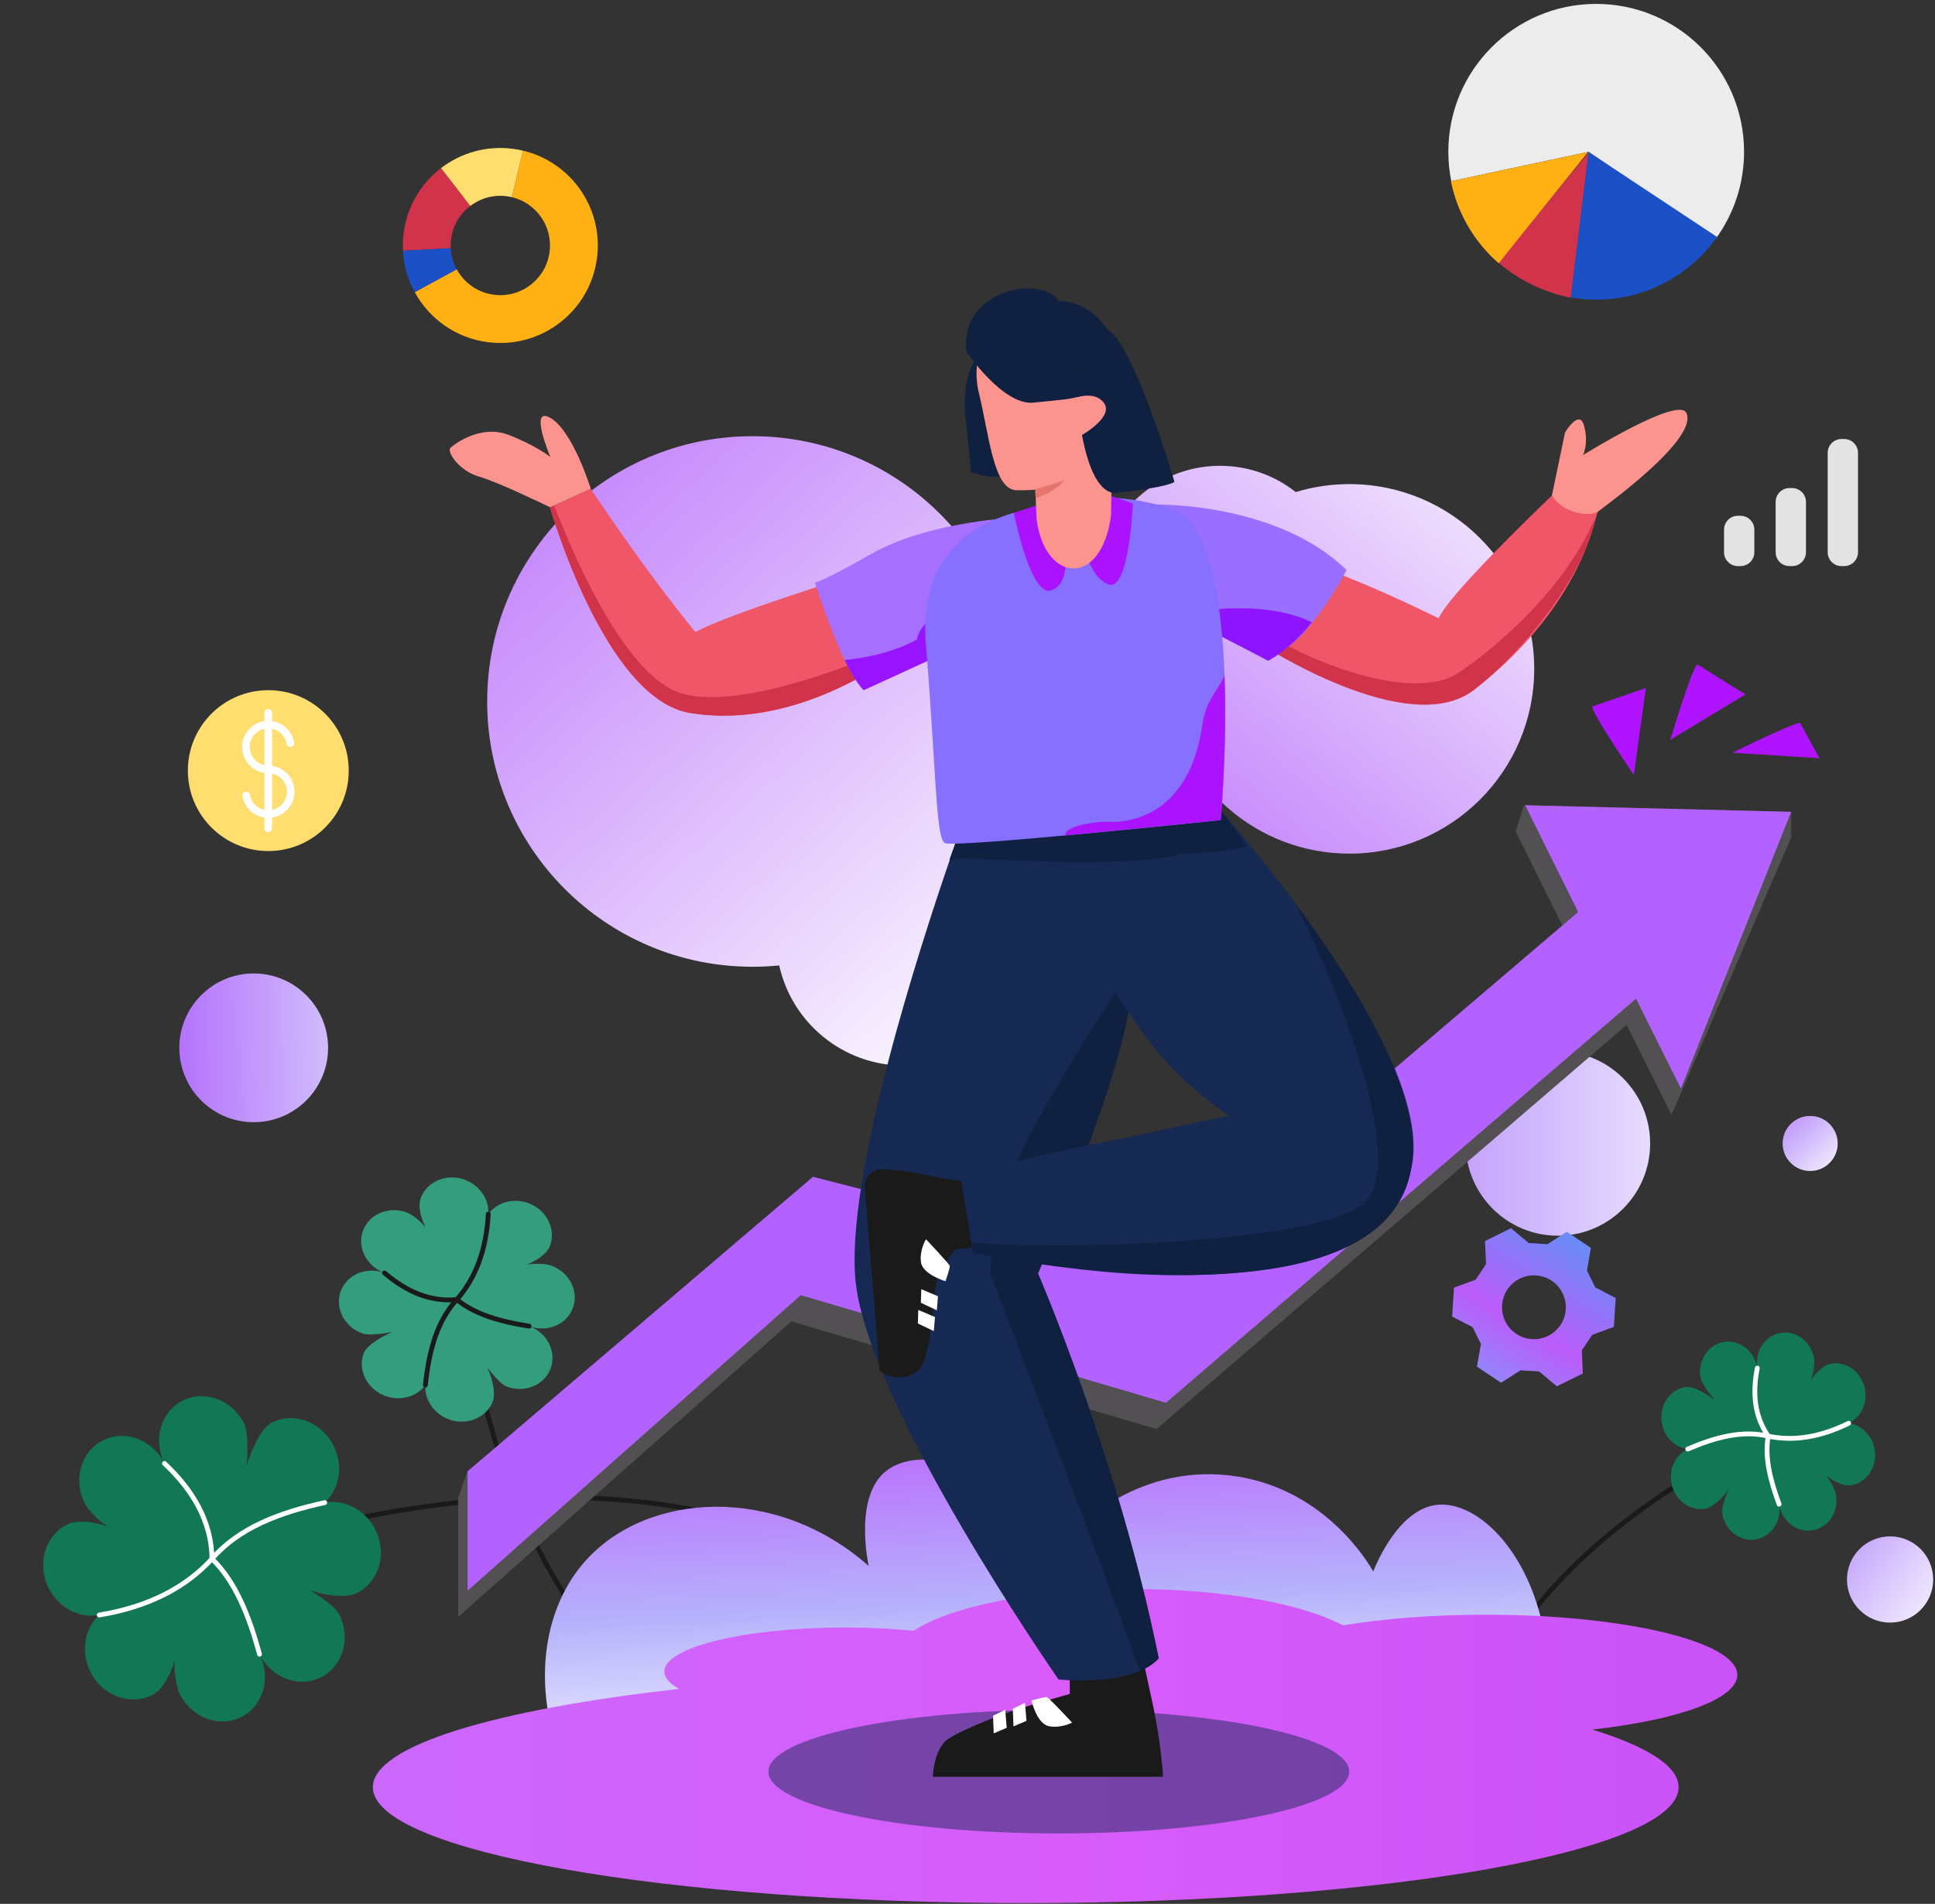 <svg width="435" height="428" viewBox="0 0 435 428" fill="none" xmlns="http://www.w3.org/2000/svg">
<rect x="0" y="0" width="435" height="428" fill="#333333" stroke="none"/>
<path d="M303.364 108.833C299.161 108.833 295.106 109.46 291.282 110.621C286.604 106.924 280.694 104.717 274.268 104.717C259.099 104.717 246.803 117.014 246.803 132.183C246.803 143.079 253.148 152.493 262.345 156.932C265.491 176.754 282.657 191.908 303.364 191.908C326.305 191.908 344.901 173.311 344.901 150.371C344.901 127.43 326.305 108.833 303.364 108.833Z" fill="url(#paint0_linear_548_4446)"/>
<path d="M220.586 187.914C225.804 179.053 228.796 168.726 228.796 157.699C228.796 124.761 202.095 98.061 169.158 98.061C136.22 98.061 109.52 124.761 109.52 157.699C109.52 190.636 136.22 217.337 169.158 217.337C171.187 217.337 173.192 217.236 175.17 217.038C178.013 229.916 189.495 239.55 203.228 239.55C219.098 239.55 231.964 226.685 231.964 210.814C231.964 201.466 227.499 193.162 220.586 187.914Z" fill="url(#paint1_linear_548_4446)"/>
<path d="M370.961 257.065C370.961 268.518 361.676 277.803 350.223 277.803C338.77 277.803 329.484 268.518 329.484 257.065C329.484 245.611 338.77 236.327 350.223 236.327C361.676 236.327 370.961 245.611 370.961 257.065Z" fill="url(#paint2_linear_548_4446)"/>
<path d="M73.754 235.564C73.754 244.798 66.268 252.285 57.033 252.285C47.799 252.285 40.313 244.798 40.313 235.564C40.313 226.33 47.799 218.844 57.033 218.844C66.268 218.844 73.754 226.33 73.754 235.564Z" fill="url(#paint3_linear_548_4446)"/>
<path d="M434.594 355.087C434.594 360.44 430.254 364.78 424.901 364.78C419.549 364.78 415.209 360.44 415.209 355.087C415.209 349.734 419.549 345.395 424.901 345.395C430.254 345.395 434.594 349.734 434.594 355.087Z" fill="url(#paint4_linear_548_4446)"/>
<path d="M413.124 257.065C413.124 260.482 410.353 263.253 406.936 263.253C403.518 263.253 400.747 260.482 400.747 257.065C400.747 253.648 403.518 250.877 406.936 250.877C410.353 250.877 413.124 253.648 413.124 257.065Z" fill="url(#paint5_linear_548_4446)"/>
<path d="M397.506 322.865C397.506 322.865 340.397 346.202 329.312 392.858" stroke="#1A1A1A" stroke-width="1.077" stroke-linecap="round" stroke-linejoin="round"/>
<path d="M407.461 344.035C403.931 344.604 400.57 341.974 399.961 338.164C400.57 341.974 398.202 345.522 394.671 346.088C391.138 346.656 387.78 344.025 387.168 340.216C386.947 338.831 388.12 336.03 388.599 334.844C387.637 336.347 385.115 338.881 383.292 339.173C380.314 339.653 377.452 337.873 376.238 335.03C376.002 334.474 375.826 333.88 375.725 333.253C375.625 332.625 375.605 332.006 375.657 331.403C375.869 328.92 377.311 326.761 379.424 325.767C377.106 325.481 375.061 323.883 374.084 321.591C373.847 321.035 373.672 320.441 373.571 319.814C373.47 319.186 373.451 318.567 373.503 317.965C373.766 314.884 375.924 312.301 378.903 311.821C380.727 311.528 384.085 313.63 385.47 314.754C384.647 313.78 382.482 311.004 382.26 309.617C381.648 305.808 384.015 302.261 387.549 301.693C391.08 301.127 394.44 303.755 395.051 307.566C394.44 303.755 396.808 300.207 400.338 299.64C403.871 299.073 407.23 301.703 407.842 305.512C408.065 306.899 407.549 309.136 407.072 310.32C408.034 308.818 409.895 306.847 411.717 306.555C414.697 306.078 417.557 307.856 418.772 310.699C419.008 311.254 419.183 311.848 419.284 312.476C419.385 313.103 419.404 313.722 419.353 314.325C419.14 316.808 417.698 318.968 415.588 319.964C417.904 320.247 419.949 321.848 420.928 324.14C421.164 324.695 421.339 325.289 421.44 325.917C421.541 326.544 421.56 327.163 421.509 327.766C421.244 330.845 419.086 333.43 416.107 333.907C414.282 334.201 411.904 332.827 410.518 331.703C411.343 332.68 412.529 334.726 412.75 336.112C413.362 339.92 410.995 343.469 407.461 344.035Z" fill="#127754"/>
<path d="M395.05 307.565C393.942 313.2 394.405 318.399 397.505 322.864C391.725 321.48 385.631 323.084 379.423 325.767" stroke="white" stroke-width="1.077" stroke-linecap="round" stroke-linejoin="round"/>
<path d="M415.588 319.963C409.095 323.161 403.085 324.042 397.506 322.865C396.658 327.536 397.953 332.758 399.96 338.164" stroke="white" stroke-width="1.077" stroke-linecap="round" stroke-linejoin="round"/>
<path d="M105.047 294.499C105.047 294.499 111.235 361.547 156.414 387.971" stroke="#1A1A1A" stroke-width="1.077" stroke-linecap="round" stroke-linejoin="round"/>
<path d="M128.796 294.036C127.418 297.789 123.014 299.627 118.964 298.135C123.014 299.627 125.177 303.88 123.796 307.633C122.415 311.389 118.011 313.224 113.962 311.736C112.491 311.193 110.401 308.515 109.506 307.398C110.445 309.159 111.535 313.007 110.823 314.944C109.66 318.111 106.358 319.927 102.92 319.555C102.249 319.481 101.573 319.327 100.906 319.081C100.239 318.836 99.624 318.516 99.065 318.136C96.76 316.569 95.444 313.981 95.63 311.377C94.083 313.48 91.405 314.599 88.635 314.299C87.964 314.225 87.289 314.07 86.621 313.825C85.954 313.58 85.34 313.259 84.78 312.879C81.919 310.935 80.583 307.417 81.746 304.25C82.459 302.31 86.347 300.186 88.201 299.451C86.8 299.721 82.908 300.312 81.434 299.769C77.384 298.281 75.223 294.029 76.603 290.272C77.984 286.52 82.387 284.681 86.437 286.173C82.387 284.681 80.222 280.43 81.603 276.677C82.983 272.921 87.387 271.085 91.436 272.573C92.911 273.116 94.81 274.844 95.705 275.957C94.766 274.196 93.863 271.302 94.576 269.366C95.742 266.198 99.041 264.382 102.479 264.754C103.15 264.828 103.825 264.982 104.492 265.227C105.159 265.472 105.774 265.793 106.333 266.172C108.638 267.74 109.955 270.329 109.771 272.932C111.316 270.829 113.996 269.709 116.766 270.01C117.438 270.084 118.113 270.238 118.781 270.484C119.447 270.729 120.062 271.05 120.621 271.429C123.479 273.374 124.818 276.892 123.652 280.06C122.94 281.999 120.298 283.567 118.444 284.303C119.848 284.033 122.492 283.997 123.964 284.539C128.014 286.028 130.18 290.28 128.796 294.036Z" fill="#339D7D"/>
<path d="M86.436 286.172C91.324 290.339 96.648 292.731 102.7 292.154C98.186 297.033 96.414 303.855 95.63 311.378" stroke="#1A1A1A" stroke-width="1.077" stroke-linecap="round" stroke-linejoin="round"/>
<path d="M109.77 272.932C109.334 281.015 106.902 287.358 102.7 292.154C106.791 295.538 112.593 297.134 118.964 298.137" stroke="#1A1A1A" stroke-width="1.077" stroke-linecap="round" stroke-linejoin="round"/>
<path d="M47.658 350.439C47.658 350.439 136.539 315.749 198.678 356.234" stroke="#1A1A1A" stroke-width="1.077" stroke-linecap="round" stroke-linejoin="round"/>
<path d="M54.202 386.024C59.151 383.561 61.01 377.229 58.346 371.889C61.01 377.229 67.183 379.557 72.132 377.09C77.086 374.622 78.94 368.291 76.28 362.95C75.311 361.01 71.313 358.544 69.643 357.484C72.206 358.508 77.66 359.423 80.214 358.149C84.391 356.07 86.387 351.256 85.354 346.587C85.15 345.675 84.837 344.771 84.398 343.891C83.96 343.011 83.426 342.215 82.819 341.504C80.316 338.573 76.558 337.156 73.008 337.808C75.665 335.362 76.796 331.511 75.963 327.749C75.759 326.838 75.445 325.933 75.007 325.053C74.568 324.173 74.034 323.378 73.427 322.666C70.322 319.028 65.283 317.725 61.106 319.804C58.548 321.078 56.218 326.745 55.489 329.404C55.647 327.438 55.869 321.999 54.901 320.055C52.241 314.714 46.069 312.387 41.115 314.854C36.166 317.321 34.306 323.653 36.971 328.993C34.306 323.653 28.135 321.321 23.185 323.788C18.232 326.255 16.377 332.587 19.037 337.927C20.005 339.872 22.669 342.22 24.334 343.28C21.772 342.257 17.657 341.455 15.103 342.728C10.927 344.812 8.931 349.622 9.963 354.291C10.167 355.202 10.481 356.106 10.919 356.987C11.357 357.866 11.891 358.662 12.498 359.374C15.001 362.304 18.759 363.722 22.309 363.074C19.652 365.516 18.521 369.371 19.354 373.133C19.557 374.044 19.872 374.949 20.311 375.829C20.749 376.708 21.282 377.504 21.889 378.216C24.995 381.849 30.034 383.157 34.211 381.073C36.769 379.8 38.524 375.931 39.254 373.271C39.095 375.242 39.447 378.882 40.416 380.823C43.076 386.163 49.248 388.495 54.202 386.024Z" fill="#127754"/>
<path d="M36.969 328.992C43.437 335.08 47.534 342.034 47.658 350.44C53.679 343.496 62.787 340.025 73.008 337.807" stroke="white" stroke-width="1.077" stroke-linecap="round" stroke-linejoin="round"/>
<path d="M22.309 363.072C33.353 361.248 41.702 356.944 47.658 350.44C52.929 355.55 56.003 363.284 58.347 371.887" stroke="white" stroke-width="1.077" stroke-linecap="round" stroke-linejoin="round"/>
<path d="M322.836 338.326C314.463 339.418 309.501 351.321 308.709 353.284C307.754 351.572 297.589 334.069 276.3 331.678C254.464 329.225 240.488 344.867 239.321 346.221C224.603 328.608 206.415 324.684 199.018 330.847C192.372 336.383 194.824 349.73 195.278 352.038C174.543 333.699 145.678 335.307 131.707 350.792C122.074 361.468 120.022 378.188 125.474 393.587L347.765 371.15C345.201 349.538 332.218 337.103 322.836 338.326Z" fill="url(#paint6_linear_548_4446)"/>
<path d="M390.556 376.55C390.556 369.068 365.251 363.003 334.036 363.003C322.097 363.003 311.025 363.891 301.901 365.406C292.768 360.534 275.048 357.23 254.683 357.23C232.659 357.23 213.73 361.095 205.409 366.627C200.649 366.151 195.437 365.887 189.972 365.887C167.538 365.887 149.352 370.311 149.352 375.768C149.352 377.162 150.541 378.488 152.682 379.69C111.319 384.299 83.819 392.468 83.819 401.778C83.819 416.168 149.532 427.835 230.591 427.835C311.651 427.835 377.362 416.168 377.362 401.778C377.362 397.062 370.309 392.64 357.974 388.825C377.222 386.665 390.556 381.981 390.556 376.55Z" fill="url(#paint7_linear_548_4446)"/>
<g opacity="0.5">
<path d="M303.307 398.278C303.307 405.956 274.078 412.181 238.023 412.181C201.966 412.181 172.737 405.956 172.737 398.278C172.737 390.6 201.966 384.375 238.023 384.375C274.078 384.375 303.307 390.6 303.307 398.278Z" fill="#152952"/>
</g>
<path d="M347.854 279.714C346.306 279.616 345.207 279.544 343.659 279.445L339.677 276.117C336.906 277.491 336.613 277.633 333.841 279.004L334.071 284.189C333.21 285.48 332.601 286.396 331.741 287.687L326.868 289.471C326.67 292.557 326.65 292.882 326.452 295.97L331.054 298.361C331.742 299.751 332.232 300.74 332.918 302.129L332.028 307.24C334.602 308.954 334.872 309.135 337.447 310.851L341.82 308.06C343.368 308.159 344.468 308.23 346.016 308.331L349.998 311.656C352.768 310.285 353.059 310.141 355.832 308.769L355.603 303.585C356.465 302.296 357.074 301.379 357.934 300.089L362.804 298.303C363.004 295.217 363.023 294.892 363.223 291.806L358.619 289.413C357.932 288.023 357.443 287.034 356.754 285.645L357.645 280.535C355.072 278.819 354.8 278.639 352.228 276.925L347.854 279.714ZM351.953 294.828C351.434 298.758 347.826 301.522 343.896 301.003C339.967 300.483 337.2 296.876 337.719 292.947C338.239 289.016 341.848 286.252 345.777 286.771C349.708 287.291 352.473 290.898 351.953 294.828Z" fill="url(#paint8_linear_548_4446)"/>
<path d="M391.274 127.266H390.691C388.97 127.266 387.575 125.871 387.575 124.15V119.067C387.575 117.346 388.97 115.951 390.691 115.951H391.274C392.995 115.951 394.389 117.346 394.389 119.067V124.15C394.389 125.871 392.995 127.266 391.274 127.266Z" fill="#E3E3E3"/>
<path d="M402.876 127.266H402.294C400.573 127.266 399.178 125.871 399.178 124.15V112.834C399.178 111.114 400.573 109.719 402.294 109.719H402.876C404.597 109.719 405.992 111.114 405.992 112.834V124.15C405.992 125.871 404.597 127.266 402.876 127.266Z" fill="#E3E3E3"/>
<path d="M414.575 127.266H413.991C412.271 127.266 410.876 125.871 410.876 124.15V101.807C410.876 100.086 412.271 98.691 413.991 98.691H414.575C416.295 98.691 417.69 100.086 417.69 101.807V124.15C417.69 125.871 416.295 127.266 414.575 127.266Z" fill="#E3E3E3"/>
<path d="M357.945 158.831C357.945 160.493 367.294 174.205 367.294 174.205L369.995 154.676L357.945 158.831Z" fill="#B013FF"/>
<path d="M381.56 149.371C380.268 150.417 375.5 166.313 375.5 166.313L392.373 156.118L381.56 149.371Z" fill="#B013FF"/>
<path d="M404.648 162.507C402.987 162.555 389.465 169.219 389.465 169.219L409.038 170.454L404.648 162.507Z" fill="#B013FF"/>
<path d="M78.399 173.242C78.399 183.229 70.302 191.326 60.316 191.326C50.328 191.326 42.232 183.229 42.232 173.242C42.232 163.255 50.328 155.159 60.316 155.159C70.302 155.159 78.399 163.255 78.399 173.242Z" fill="#FFDE6F"/>
<path d="M60.316 172.101C57.956 172.101 56.054 170.144 56.144 167.764C56.226 165.601 57.989 163.837 60.153 163.755C62.285 163.674 64.078 165.193 64.428 167.207C64.5 167.621 64.853 167.927 65.274 167.927C65.807 167.927 66.21 167.445 66.119 166.919C65.633 164.101 63.145 161.969 60.172 162.04C57.049 162.114 54.501 164.661 54.427 167.785C54.35 171.102 57.016 173.816 60.316 173.816C62.675 173.816 64.577 175.773 64.487 178.153C64.404 180.316 62.641 182.079 60.477 182.161C58.345 182.242 56.553 180.724 56.202 178.71C56.13 178.295 55.777 177.99 55.356 177.99C54.823 177.99 54.421 178.471 54.512 178.998C54.997 181.815 57.485 183.948 60.458 183.878C63.582 183.804 66.13 181.255 66.203 178.131C66.281 174.813 63.615 172.101 60.316 172.101Z" fill="white"/>
<path d="M60.316 159.419C59.85 159.419 59.471 159.76 59.471 160.181V186.304C59.471 186.725 59.85 187.066 60.316 187.066C60.782 187.066 61.16 186.725 61.16 186.304V160.181C61.16 159.76 60.782 159.419 60.316 159.419Z" fill="white"/>
<path d="M336.859 59.042C341.231 62.86 347.201 65.815 353.134 66.929L357.223 34.127L336.859 59.042Z" fill="#D0334A"/>
<path d="M357.106 34.127L385.742 53.636C389.754 48.114 392.109 41.313 392.075 33.964C391.99 15.606 377.038 0.793 358.68 0.878C340.322 0.963 325.509 15.915 325.594 34.273C325.604 36.481 325.832 38.637 326.252 40.722L357.106 34.127Z" fill="#ECECEC"/>
<path d="M326.179 40.747C327.65 48.047 331.512 54.475 336.909 59.188L357.032 34.151L326.179 40.747Z" fill="#FFB013"/>
<path d="M353.114 66.866C355.167 67.223 357.282 67.393 359.443 67.354C370.451 67.154 380.11 61.623 386.008 53.27L357.11 34.15L353.114 66.866Z" fill="#1B50C6"/>
<path d="M101.405 53.724C101.811 50.65 103.432 48.036 105.721 46.297C103.648 43.59 101.337 40.589 99.148 37.788C94.693 41.2 91.54 46.312 90.747 52.315C90.566 53.686 90.517 55.043 90.588 56.375L101.326 55.792C101.29 55.113 101.313 54.422 101.405 53.724Z" fill="#D0334A"/>
<path d="M115.07 44.326C120.573 45.634 124.303 50.922 123.546 56.651C122.738 62.764 117.126 67.066 111.013 66.257C107.34 65.772 104.323 63.552 102.673 60.533L93.234 65.681C96.472 71.608 102.396 75.963 109.604 76.915C121.604 78.501 132.618 70.06 134.204 58.06C135.691 46.815 128.371 36.435 117.569 33.869L115.07 44.326Z" fill="#FFB013"/>
<path d="M105.72 46.298C107.983 44.578 110.898 43.717 113.939 44.118C114.323 44.169 114.7 44.239 115.07 44.327L117.569 33.868C116.843 33.696 116.102 33.558 115.348 33.459C109.35 32.666 103.598 34.378 99.147 37.788C101.336 40.589 103.647 43.59 105.72 46.298Z" fill="#FFDE6F"/>
<path d="M101.327 55.792L90.588 56.376C90.765 59.702 91.697 62.868 93.234 65.681L102.674 60.533C101.89 59.1 101.417 57.487 101.327 55.792Z" fill="#1B50C6"/>
<path d="M102.99 336.668L105.112 330.761L180.644 270.465L259.173 290.663L352.655 210.941L340.752 186.937L342.603 181.029L402.667 182.51V188.256L375.763 250.631L365.666 230.419L259.987 321.273L177.891 297.073L102.99 363.511V336.668Z" fill="#535053"/>
<path d="M105.113 330.762L182.767 264.558L261.295 284.756L354.777 205.035L342.875 181.03L402.667 182.511L377.886 244.724L367.789 224.512L262.11 315.366L180.014 291.166L105.113 357.604V330.762Z" fill="#B462FF"/>
<path d="M256.697 371.863C256.697 371.863 257.57 375.701 259.315 383.943C261.061 392.186 261.472 399.433 261.472 399.433H209.693C209.693 399.433 209.929 393.049 213.184 390.907C216.439 388.764 225.527 385.08 233.008 382.948L240.489 380.816V375.984L256.697 371.863Z" fill="#1A1A1A"/>
<path d="M241.012 387.254C241.012 387.254 235.765 381.609 235.344 381.529C234.924 381.449 231.877 382.281 231.877 382.281C231.877 382.281 233.062 387.545 235.817 388.068C238.572 388.591 241.012 387.254 241.012 387.254Z" fill="white"/>
<path d="M230.422 382.81L230.759 386.867L227.84 388.108L227.681 384.142L230.422 382.81Z" fill="white"/>
<path d="M225.978 384.375L226.315 388.432L223.395 389.674L223.236 385.708L225.978 384.375Z" fill="white"/>
<path d="M260.481 372.814C254.564 379.321 237.972 377.577 237.972 377.577C237.972 377.577 195.553 316.637 192.377 288.388C189.748 264.983 207.325 211.29 213.427 193.568C214.692 189.903 215.463 187.775 215.463 187.775L247.782 184.717L248.416 184.656C248.416 184.656 249.496 188.245 250.729 193.605C252.601 201.753 254.822 214 254.117 223.958C253.933 226.553 253.294 229.874 252.346 233.629C250.796 239.764 248.424 247.056 245.877 254.229C242.334 264.199 238.45 273.938 235.958 280.018C234.367 283.905 233.345 286.295 233.345 286.295C233.345 286.295 251.534 328.379 260.481 372.814Z" fill="#152952"/>
<path d="M254.117 223.958C254.256 221.986 254.281 219.926 254.216 217.824C252.021 221.108 229.763 254.58 226.296 267.197C222.648 280.471 222.648 286.294 222.648 286.294C222.648 286.294 246.51 348.498 256.269 375.642C257.923 374.94 259.385 374.019 260.48 372.814C251.535 328.38 233.344 286.294 233.344 286.294C233.344 286.294 252.947 240.462 254.117 223.958Z" fill="#0F2040"/>
<path d="M216.914 265.107C216.914 265.107 219.21 266.42 208.66 264.217C203.876 263.217 200.433 262.906 198.099 262.864C195.922 262.825 194.221 264.827 194.415 267.209L197.762 308.221C197.762 308.221 202.381 311.442 206.204 308.289C210.027 305.135 209.455 288.293 211.37 285.576C213.285 282.858 214.644 280.929 214.644 280.929L222.448 279.957L216.914 265.107Z" fill="#1A1A1A"/>
<path d="M208.174 278.6C208.174 278.6 213.473 284.195 213.526 284.619C213.579 285.044 212.556 288.033 212.556 288.033C212.556 288.033 207.377 286.514 207.03 283.731C206.683 280.949 208.174 278.6 208.174 278.6Z" fill="white"/>
<path d="M207.111 289.828L210.861 291.412L210.607 294.574L207.019 292.875L207.111 289.828Z" fill="white"/>
<path d="M206.435 294.492L210.186 296.076L209.932 299.239L206.344 297.539L206.435 294.492Z" fill="white"/>
<path d="M317.166 263.117C310.793 287.589 271.039 288.578 242.926 285.374C228.499 283.726 218.784 281.609 218.784 281.609L215.946 264.853C215.946 264.853 224.185 261.212 251.388 256.138C258.735 254.57 266.1 252.937 276.299 250.859C267.267 244.565 261.394 238.467 256.213 231.217C248.011 219.743 243.519 209.851 243.519 209.851L234.134 187.582L274.246 182.049C274.246 182.049 323.825 237.348 317.166 263.117Z" fill="#152952"/>
<path d="M307.336 269.822C299.048 279.519 237.9 281.115 218.379 279.351L218.783 281.608C218.783 281.608 310.068 301.118 317.166 263.117C320.371 245.957 304.634 221.467 291.369 203.338C302.549 225.636 315.275 260.534 307.336 269.822Z" fill="#0F2040"/>
<path d="M206.254 143.538C206.254 143.538 204.951 144.685 202.608 146.387C194.877 152.007 175.89 163.686 155.121 160.285C135.922 157.141 123.627 114.022 123.627 114.022L124.567 113.595L132.797 109.854C132.797 109.854 144.214 127.281 156.34 142.1C164.245 137.612 200.041 126.819 200.041 126.819L206.254 143.538Z" fill="#EF5667"/>
<path d="M202.609 146.387C194.878 152.007 175.891 163.686 155.122 160.285C135.923 157.141 123.628 114.022 123.628 114.022L124.568 113.595C127.928 122.399 139.99 151.933 153.17 155.872C168.703 160.512 202.444 144.775 202.444 144.775C202.444 144.775 202.491 145.379 202.609 146.387Z" fill="#D0334A"/>
<path d="M226.17 116.543L217.109 135.902L211.901 147.028L210.237 147.789L207.28 149.144L194.163 155.151C192.731 153.667 191.309 151.318 189.894 148.379C187.635 143.694 185.396 137.509 183.162 130.949C183.205 130.972 184.049 131.237 195.882 124.52C208.101 117.583 226.17 116.543 226.17 116.543Z" fill="#A66FFF"/>
<path d="M210.901 137.888C210.901 137.888 206.712 140.263 206.112 143.794C200.449 146.845 194.156 147.971 189.893 148.378C191.309 151.317 192.731 153.666 194.165 155.15L211.902 147.028L218.322 133.311C216.895 133.867 210.901 137.888 210.901 137.888Z" fill="#9813FF"/>
<path d="M132.808 109.865C132.808 109.865 128.799 96.921 123.783 93.977C118.767 91.032 123.72 102.731 123.72 102.731C123.72 102.731 120.421 100.085 114.234 97.732C108.046 95.379 102.077 99.879 101.246 100.698C100.415 101.517 103.088 105.803 107.673 107.136C112.258 108.468 123.639 114.032 123.639 114.032L132.808 109.865Z" fill="#FB948F"/>
<path d="M359.831 113.258C359.831 113.258 359.163 114.898 358.736 116.565C354.524 132.822 342.982 146.164 331.315 155.122C316.551 166.456 283.408 144.787 283.408 144.787L284.817 142.35L293.585 126.215C293.585 126.215 305.776 130.31 323.419 138.992C326.044 132.929 351.237 109.147 351.237 109.147L359.831 113.258Z" fill="#EF5667"/>
<path d="M358.579 116.429C356.659 128.312 342.982 146.164 331.315 155.122C316.551 166.456 283.408 144.787 283.408 144.787L284.816 142.35C293.354 148.325 317.516 158.196 327.95 151.214C336.479 145.508 351.969 132.223 358.579 116.429Z" fill="#D0334A"/>
<path d="M348.883 111.37L351.834 97.195C351.834 97.195 355.004 91.956 356.057 95.555C357.256 99.656 355.859 102.316 355.859 102.316C355.859 102.316 377.327 88.929 379.117 92.851C381.776 98.704 361.215 113.466 359.306 114.964C357.722 116.21 351.365 115.602 348.883 111.37Z" fill="#FB948F"/>
<path d="M302.695 128.143C299.592 134.366 294.519 141.005 291.964 143.401C290.362 144.904 288.907 146.009 287.789 146.759C285.463 148.318 285.322 148.501 285.038 148.595L256.512 133.313L260.091 113.434C260.091 113.434 287.194 112.958 302.695 128.143Z" fill="#986FFF"/>
<path d="M294.903 139.901C293.471 141.749 289.655 146.077 285.092 148.533C284.121 147.906 266.194 139.016 265.149 137.788C265.792 138.177 283.01 134.084 294.903 139.901Z" fill="#8E13FF"/>
<path d="M280.212 190.168C277.517 190.974 272.785 191.926 265.592 191.861C262.774 192.945 257.177 193.466 250.731 193.667C247.487 193.767 244.03 193.786 240.603 193.755C228.266 193.641 216.343 192.868 216.343 192.868L213.43 193.291C214.729 189.638 215.519 187.517 215.519 187.517L247.864 184.753L274.579 182.415C274.579 182.415 276.824 185.324 280.212 190.168Z" fill="#0F2040"/>
<path d="M233.79 114.16C233.79 114.16 205.782 115.926 208.119 144.516C210.457 173.107 210.374 188.345 212.367 189.52C214.36 190.695 274.419 184.367 274.419 184.367C274.419 184.367 280.35 120.067 263.443 114.43C246.536 108.793 233.79 114.16 233.79 114.16Z" fill="#876FFF"/>
<path d="M239.296 123.255L233.085 113.616L227.913 115.3C227.913 115.3 231.661 134.235 236.281 132.718C240.901 131.202 239.296 123.255 239.296 123.255Z" fill="#AB13FF"/>
<path d="M243.154 120.938L249.539 111.414L254.68 113.191C254.68 113.191 253.845 132.993 249.253 131.392C244.661 129.792 243.154 120.938 243.154 120.938Z" fill="#AB13FF"/>
<path d="M233.041 116.709C234.868 131.063 247.557 132.183 249.761 115.964L250.164 90.705L232.888 92.061L232.687 108.839L233.041 116.709Z" fill="#FB948F"/>
<path d="M270.355 162.586C266.936 187.311 248.499 184.698 248.499 184.698C248.499 184.698 239.62 185.117 239.429 187.821L274.419 184.367C274.419 184.367 275.878 168.537 275.284 151.897C273.811 155.084 271.014 157.819 270.355 162.586Z" fill="#AB13FF"/>
<path d="M232.823 111.963C235.136 111.305 238.092 109.782 239.738 107.361C238.476 108.074 232.686 108.913 232.686 108.913L232.823 111.963Z" fill="#E7756F"/>
<path d="M221.892 77.688C221.892 77.688 215.771 81.59 217.051 93.86L218.331 106.129C218.331 106.129 227.61 109.937 229.969 102.957C232.327 95.978 221.892 77.688 221.892 77.688Z" fill="#0F2040"/>
<path d="M249.88 100.445C250.986 93.625 250.223 67.67 233.786 69.049C222.331 70.011 217.836 79.351 220.1 88.544C222.364 97.737 223.32 110.18 228.546 110.215C233.772 110.25 232.968 109.855 232.968 109.855C232.968 109.855 248.967 106.075 249.88 100.445Z" fill="#FB948F"/>
<path d="M217.246 79.043C217.246 79.043 225.481 91.24 232.369 90.521L239.258 89.803C239.258 89.803 255.618 88.096 250.813 77.5C246.008 66.903 238.027 67.736 238.027 67.736C234.386 61.718 215.764 64.836 217.246 79.043Z" fill="#0F2040"/>
<path d="M264.025 108.315C264.025 108.315 263.037 109.535 250.397 110.854C246.518 110.282 244.388 103.951 243.232 97.802C244.48 97.063 250.096 93.526 248.248 90.704C246.783 88.461 243.757 88.85 242.11 89.27C241.935 87.187 241.889 85.829 241.889 85.829C241.889 85.829 243.192 71.557 248.94 74.122C254.688 76.687 264.025 108.315 264.025 108.315Z" fill="#0F2040"/>
<defs>
<linearGradient id="paint0_linear_548_4446" x1="244.052" y1="210.379" x2="348.119" y2="84.846" gradientUnits="userSpaceOnUse">
<stop stop-color="#B868FC"/>
<stop offset="0.5" stop-color="#D9B3FC"/>
<stop offset="1" stop-color="white"/>
</linearGradient>
<linearGradient id="paint1_linear_548_4446" x1="91.875" y1="80.605" x2="234.675" y2="235.072" gradientUnits="userSpaceOnUse">
<stop stop-color="#B868FC"/>
<stop offset="0.5" stop-color="#D9B3FC"/>
<stop offset="1" stop-color="white"/>
</linearGradient>
<linearGradient id="paint2_linear_548_4446" x1="285.356" y1="257.065" x2="396.889" y2="257.065" gradientUnits="userSpaceOnUse">
<stop stop-color="#B168FC"/>
<stop offset="0.5" stop-color="#CCB3FC"/>
<stop offset="1" stop-color="white"/>
</linearGradient>
<linearGradient id="paint3_linear_548_4446" x1="35.567" y1="236.497" x2="103.7" y2="235.564" gradientUnits="userSpaceOnUse">
<stop stop-color="#B168FC"/>
<stop offset="0.5" stop-color="#CCB3FC"/>
<stop offset="1" stop-color="white"/>
</linearGradient>
<linearGradient id="paint4_linear_548_4446" x1="398.301" y1="335.021" x2="439.835" y2="365.821" gradientUnits="userSpaceOnUse">
<stop stop-color="#B168FC"/>
<stop offset="0.5" stop-color="#CCB3FC"/>
<stop offset="1" stop-color="white"/>
</linearGradient>
<linearGradient id="paint5_linear_548_4446" x1="396.902" y1="244.932" x2="415.102" y2="264.532" gradientUnits="userSpaceOnUse">
<stop stop-color="#B168FC"/>
<stop offset="0.5" stop-color="#CCB3FC"/>
<stop offset="1" stop-color="white"/>
</linearGradient>
<linearGradient id="paint6_linear_548_4446" x1="233.894" y1="319.936" x2="237.627" y2="401.136" gradientUnits="userSpaceOnUse">
<stop stop-color="#BB68FC"/>
<stop offset="0.5" stop-color="#B6B3FC"/>
<stop offset="1" stop-color="white"/>
</linearGradient>
<linearGradient id="paint7_linear_548_4446" x1="80.388" y1="392.533" x2="400.521" y2="392.533" gradientUnits="userSpaceOnUse">
<stop stop-color="#CB68FC"/>
<stop offset="0.5" stop-color="#D75CFA"/>
<stop offset="1" stop-color="#C852F7"/>
</linearGradient>
<linearGradient id="paint8_linear_548_4446" x1="327.322" y1="323.111" x2="357.95" y2="273.026" gradientUnits="userSpaceOnUse">
<stop stop-color="#68B2FC"/>
<stop offset="0.5" stop-color="#BB5CFA"/>
<stop offset="1" stop-color="#529BF7"/>
</linearGradient>
</defs>
</svg>
